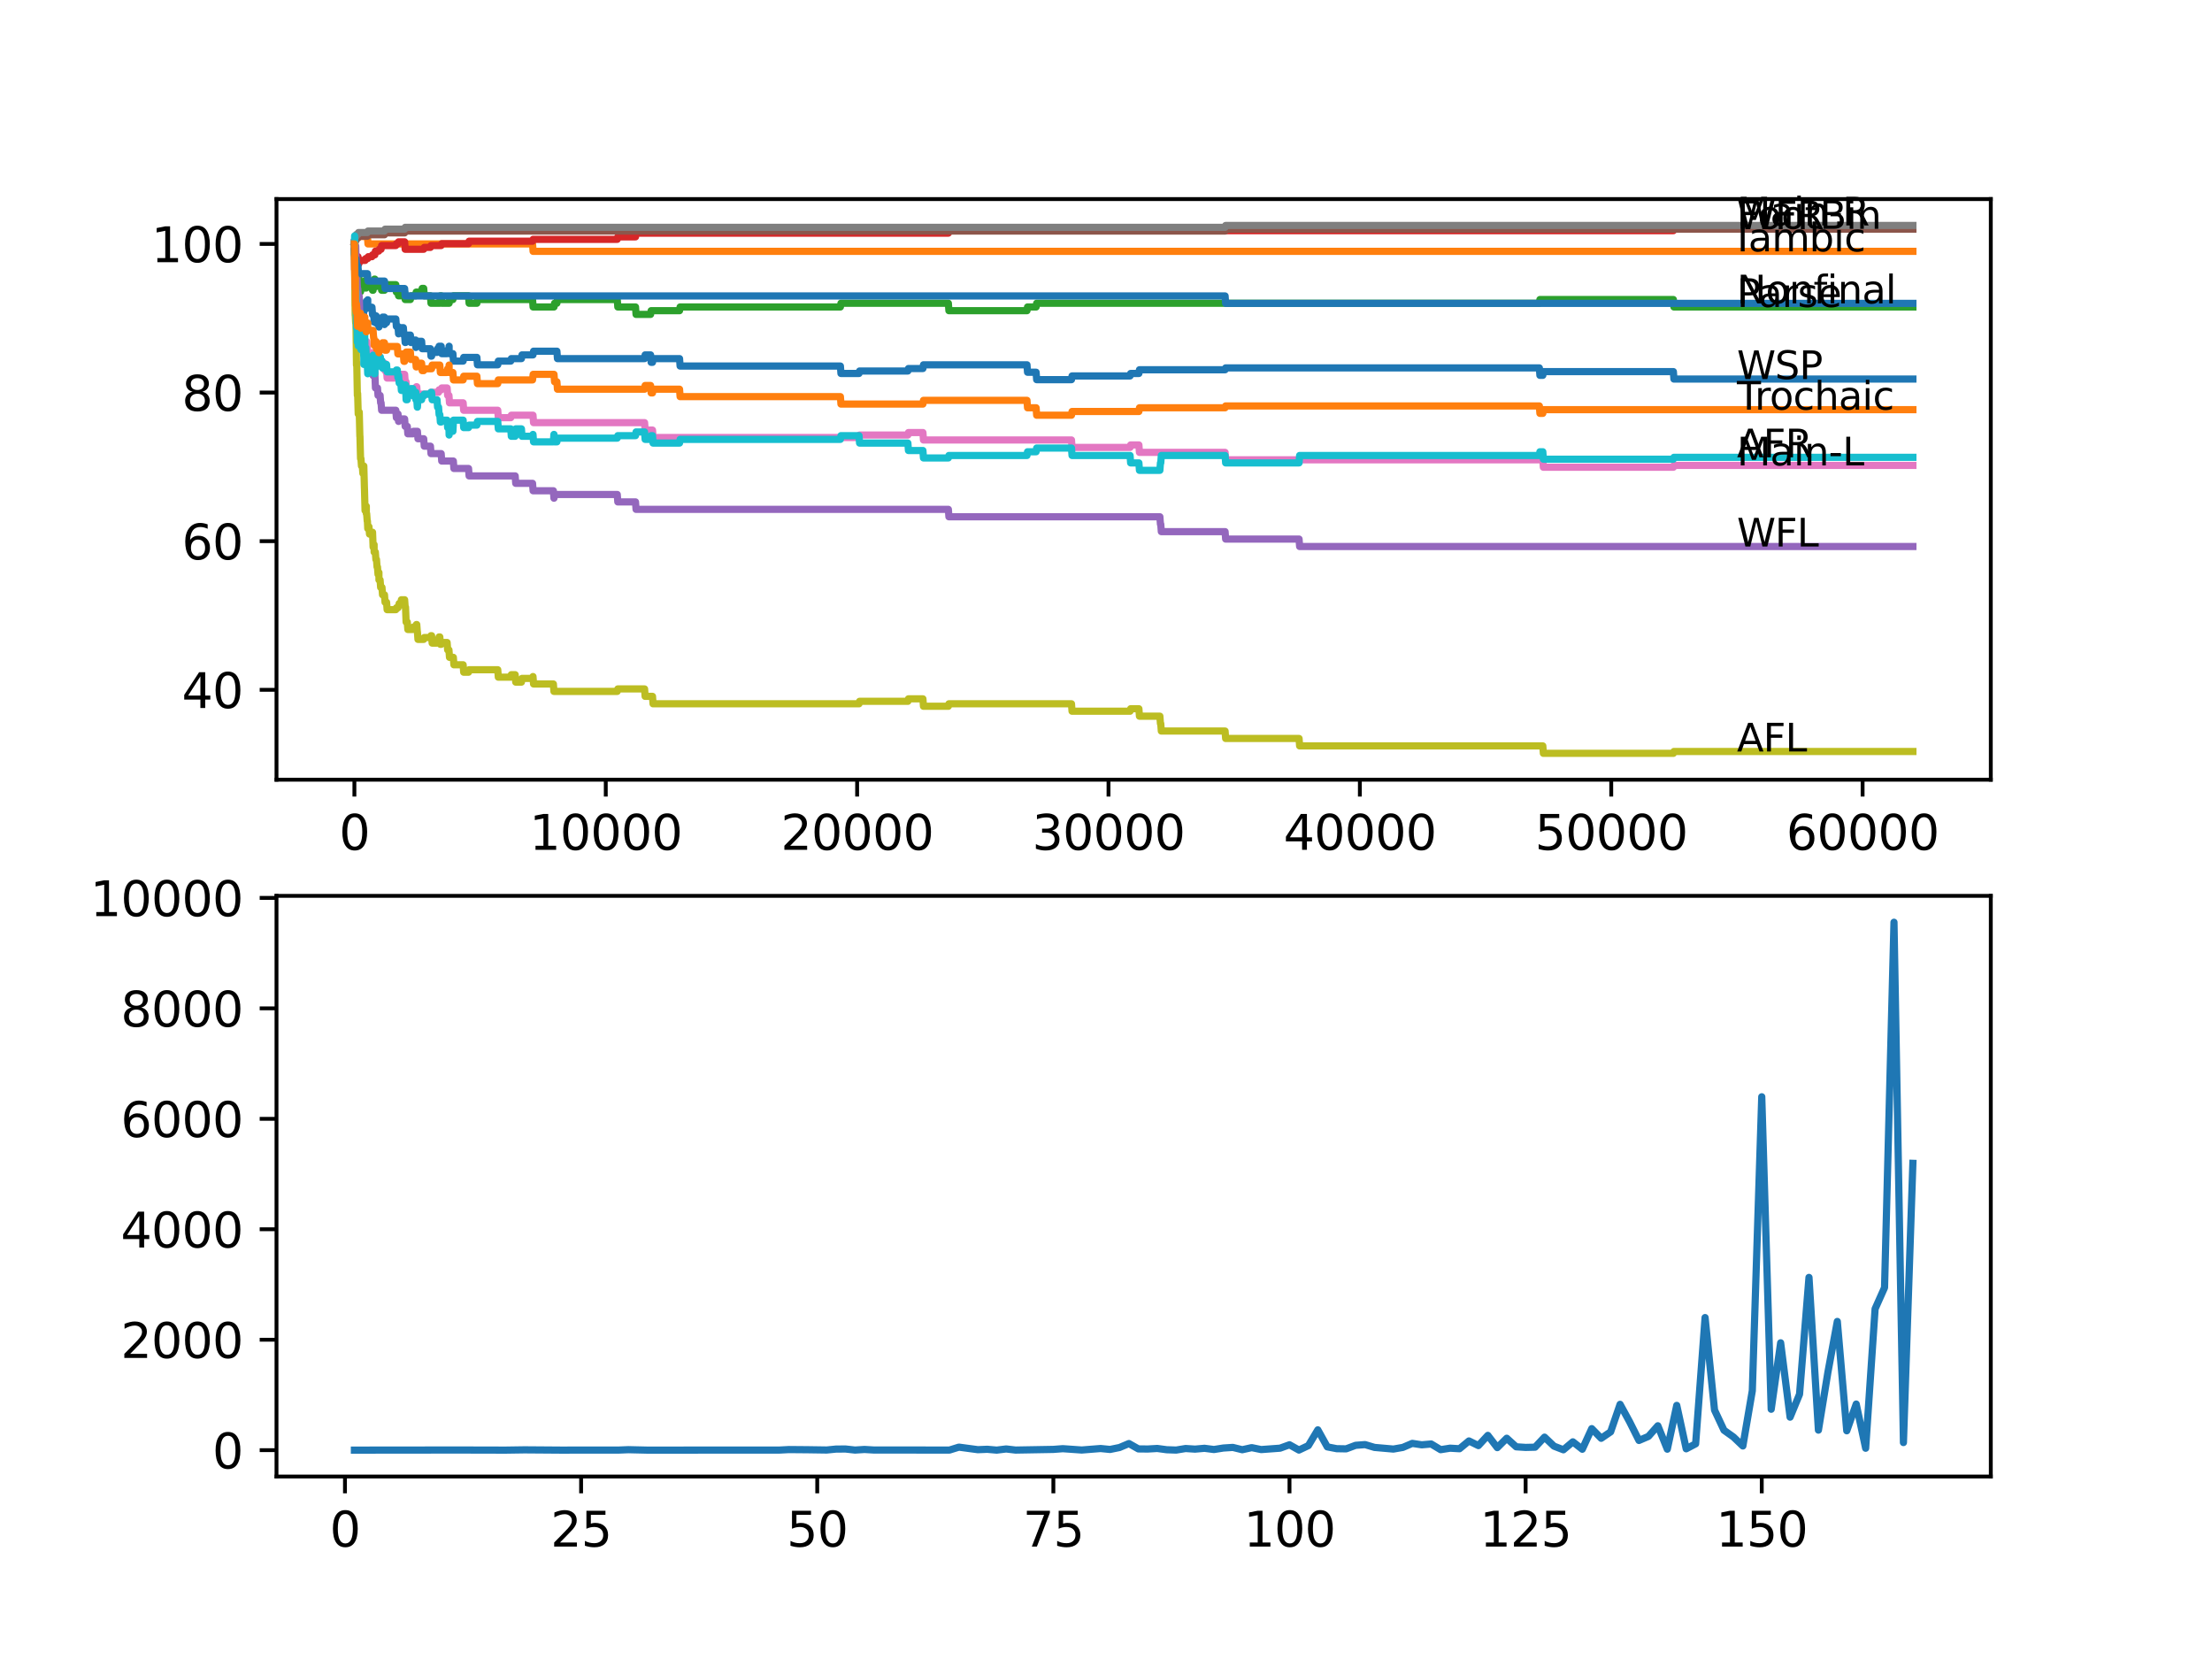 <?xml version="1.0" encoding="utf-8" standalone="no"?>
<!DOCTYPE svg PUBLIC "-//W3C//DTD SVG 1.1//EN"
  "http://www.w3.org/Graphics/SVG/1.1/DTD/svg11.dtd">
<svg xmlns:xlink="http://www.w3.org/1999/xlink" width="460.8pt" height="345.6pt" viewBox="0 0 460.8 345.6" xmlns="http://www.w3.org/2000/svg" version="1.1">
 <defs>
  <style type="text/css">*{stroke-linejoin: round; stroke-linecap: butt}</style>
 </defs>
 <g id="figure_1">
  <g id="patch_1">
   <path d="M 0 345.6 
L 460.8 345.6 
L 460.8 0 
L 0 0 
z
" style="fill: #ffffff"/>
  </g>
  <g id="axes_1">
   <g id="patch_2">
    <path d="M 57.6 162.432 
L 414.72 162.432 
L 414.72 41.472 
L 57.6 41.472 
z
" style="fill: #ffffff"/>
   </g>
   <g id="matplotlib.axis_1">
    <g id="xtick_1">
     <g id="line2d_1">
      <defs>
       <path id="md585577496" d="M 0 0 
L 0 3.5 
" style="stroke: #000000; stroke-width: 0.8"/>
      </defs>
      <g>
       <use xlink:href="#md585577496" x="73.827" y="162.432" style="stroke: #000000; stroke-width: 0.8"/>
      </g>
     </g>
     <g id="text_1">
      <!-- 0 -->
      <g transform="translate(70.646 177.03)scale(0.1 -0.1)">
       <defs>
        <path id="DejaVuSans-30" d="M 2034 4250 
Q 1547 4250 1301 3770 
Q 1056 3291 1056 2328 
Q 1056 1369 1301 889 
Q 1547 409 2034 409 
Q 2525 409 2770 889 
Q 3016 1369 3016 2328 
Q 3016 3291 2770 3770 
Q 2525 4250 2034 4250 
z
M 2034 4750 
Q 2819 4750 3233 4129 
Q 3647 3509 3647 2328 
Q 3647 1150 3233 529 
Q 2819 -91 2034 -91 
Q 1250 -91 836 529 
Q 422 1150 422 2328 
Q 422 3509 836 4129 
Q 1250 4750 2034 4750 
z
" transform="scale(0.016)"/>
       </defs>
       <use xlink:href="#DejaVuSans-30"/>
      </g>
     </g>
    </g>
    <g id="xtick_2">
     <g id="line2d_2">
      <g>
       <use xlink:href="#md585577496" x="126.192" y="162.432" style="stroke: #000000; stroke-width: 0.8"/>
      </g>
     </g>
     <g id="text_2">
      <!-- 10000 -->
      <g transform="translate(110.286 177.03)scale(0.1 -0.1)">
       <defs>
        <path id="DejaVuSans-31" d="M 794 531 
L 1825 531 
L 1825 4091 
L 703 3866 
L 703 4441 
L 1819 4666 
L 2450 4666 
L 2450 531 
L 3481 531 
L 3481 0 
L 794 0 
L 794 531 
z
" transform="scale(0.016)"/>
       </defs>
       <use xlink:href="#DejaVuSans-31"/>
       <use xlink:href="#DejaVuSans-30" x="63.623"/>
       <use xlink:href="#DejaVuSans-30" x="127.246"/>
       <use xlink:href="#DejaVuSans-30" x="190.869"/>
       <use xlink:href="#DejaVuSans-30" x="254.492"/>
      </g>
     </g>
    </g>
    <g id="xtick_3">
     <g id="line2d_3">
      <g>
       <use xlink:href="#md585577496" x="178.556" y="162.432" style="stroke: #000000; stroke-width: 0.8"/>
      </g>
     </g>
     <g id="text_3">
      <!-- 20000 -->
      <g transform="translate(162.65 177.03)scale(0.1 -0.1)">
       <defs>
        <path id="DejaVuSans-32" d="M 1228 531 
L 3431 531 
L 3431 0 
L 469 0 
L 469 531 
Q 828 903 1448 1529 
Q 2069 2156 2228 2338 
Q 2531 2678 2651 2914 
Q 2772 3150 2772 3378 
Q 2772 3750 2511 3984 
Q 2250 4219 1831 4219 
Q 1534 4219 1204 4116 
Q 875 4013 500 3803 
L 500 4441 
Q 881 4594 1212 4672 
Q 1544 4750 1819 4750 
Q 2544 4750 2975 4387 
Q 3406 4025 3406 3419 
Q 3406 3131 3298 2873 
Q 3191 2616 2906 2266 
Q 2828 2175 2409 1742 
Q 1991 1309 1228 531 
z
" transform="scale(0.016)"/>
       </defs>
       <use xlink:href="#DejaVuSans-32"/>
       <use xlink:href="#DejaVuSans-30" x="63.623"/>
       <use xlink:href="#DejaVuSans-30" x="127.246"/>
       <use xlink:href="#DejaVuSans-30" x="190.869"/>
       <use xlink:href="#DejaVuSans-30" x="254.492"/>
      </g>
     </g>
    </g>
    <g id="xtick_4">
     <g id="line2d_4">
      <g>
       <use xlink:href="#md585577496" x="230.921" y="162.432" style="stroke: #000000; stroke-width: 0.8"/>
      </g>
     </g>
     <g id="text_4">
      <!-- 30000 -->
      <g transform="translate(215.015 177.03)scale(0.1 -0.1)">
       <defs>
        <path id="DejaVuSans-33" d="M 2597 2516 
Q 3050 2419 3304 2112 
Q 3559 1806 3559 1356 
Q 3559 666 3084 287 
Q 2609 -91 1734 -91 
Q 1441 -91 1130 -33 
Q 819 25 488 141 
L 488 750 
Q 750 597 1062 519 
Q 1375 441 1716 441 
Q 2309 441 2620 675 
Q 2931 909 2931 1356 
Q 2931 1769 2642 2001 
Q 2353 2234 1838 2234 
L 1294 2234 
L 1294 2753 
L 1863 2753 
Q 2328 2753 2575 2939 
Q 2822 3125 2822 3475 
Q 2822 3834 2567 4026 
Q 2313 4219 1838 4219 
Q 1578 4219 1281 4162 
Q 984 4106 628 3988 
L 628 4550 
Q 988 4650 1302 4700 
Q 1616 4750 1894 4750 
Q 2613 4750 3031 4423 
Q 3450 4097 3450 3541 
Q 3450 3153 3228 2886 
Q 3006 2619 2597 2516 
z
" transform="scale(0.016)"/>
       </defs>
       <use xlink:href="#DejaVuSans-33"/>
       <use xlink:href="#DejaVuSans-30" x="63.623"/>
       <use xlink:href="#DejaVuSans-30" x="127.246"/>
       <use xlink:href="#DejaVuSans-30" x="190.869"/>
       <use xlink:href="#DejaVuSans-30" x="254.492"/>
      </g>
     </g>
    </g>
    <g id="xtick_5">
     <g id="line2d_5">
      <g>
       <use xlink:href="#md585577496" x="283.285" y="162.432" style="stroke: #000000; stroke-width: 0.8"/>
      </g>
     </g>
     <g id="text_5">
      <!-- 40000 -->
      <g transform="translate(267.379 177.03)scale(0.1 -0.1)">
       <defs>
        <path id="DejaVuSans-34" d="M 2419 4116 
L 825 1625 
L 2419 1625 
L 2419 4116 
z
M 2253 4666 
L 3047 4666 
L 3047 1625 
L 3713 1625 
L 3713 1100 
L 3047 1100 
L 3047 0 
L 2419 0 
L 2419 1100 
L 313 1100 
L 313 1709 
L 2253 4666 
z
" transform="scale(0.016)"/>
       </defs>
       <use xlink:href="#DejaVuSans-34"/>
       <use xlink:href="#DejaVuSans-30" x="63.623"/>
       <use xlink:href="#DejaVuSans-30" x="127.246"/>
       <use xlink:href="#DejaVuSans-30" x="190.869"/>
       <use xlink:href="#DejaVuSans-30" x="254.492"/>
      </g>
     </g>
    </g>
    <g id="xtick_6">
     <g id="line2d_6">
      <g>
       <use xlink:href="#md585577496" x="335.65" y="162.432" style="stroke: #000000; stroke-width: 0.8"/>
      </g>
     </g>
     <g id="text_6">
      <!-- 50000 -->
      <g transform="translate(319.744 177.03)scale(0.1 -0.1)">
       <defs>
        <path id="DejaVuSans-35" d="M 691 4666 
L 3169 4666 
L 3169 4134 
L 1269 4134 
L 1269 2991 
Q 1406 3038 1543 3061 
Q 1681 3084 1819 3084 
Q 2600 3084 3056 2656 
Q 3513 2228 3513 1497 
Q 3513 744 3044 326 
Q 2575 -91 1722 -91 
Q 1428 -91 1123 -41 
Q 819 9 494 109 
L 494 744 
Q 775 591 1075 516 
Q 1375 441 1709 441 
Q 2250 441 2565 725 
Q 2881 1009 2881 1497 
Q 2881 1984 2565 2268 
Q 2250 2553 1709 2553 
Q 1456 2553 1204 2497 
Q 953 2441 691 2322 
L 691 4666 
z
" transform="scale(0.016)"/>
       </defs>
       <use xlink:href="#DejaVuSans-35"/>
       <use xlink:href="#DejaVuSans-30" x="63.623"/>
       <use xlink:href="#DejaVuSans-30" x="127.246"/>
       <use xlink:href="#DejaVuSans-30" x="190.869"/>
       <use xlink:href="#DejaVuSans-30" x="254.492"/>
      </g>
     </g>
    </g>
    <g id="xtick_7">
     <g id="line2d_7">
      <g>
       <use xlink:href="#md585577496" x="388.014" y="162.432" style="stroke: #000000; stroke-width: 0.8"/>
      </g>
     </g>
     <g id="text_7">
      <!-- 60000 -->
      <g transform="translate(372.108 177.03)scale(0.1 -0.1)">
       <defs>
        <path id="DejaVuSans-36" d="M 2113 2584 
Q 1688 2584 1439 2293 
Q 1191 2003 1191 1497 
Q 1191 994 1439 701 
Q 1688 409 2113 409 
Q 2538 409 2786 701 
Q 3034 994 3034 1497 
Q 3034 2003 2786 2293 
Q 2538 2584 2113 2584 
z
M 3366 4563 
L 3366 3988 
Q 3128 4100 2886 4159 
Q 2644 4219 2406 4219 
Q 1781 4219 1451 3797 
Q 1122 3375 1075 2522 
Q 1259 2794 1537 2939 
Q 1816 3084 2150 3084 
Q 2853 3084 3261 2657 
Q 3669 2231 3669 1497 
Q 3669 778 3244 343 
Q 2819 -91 2113 -91 
Q 1303 -91 875 529 
Q 447 1150 447 2328 
Q 447 3434 972 4092 
Q 1497 4750 2381 4750 
Q 2619 4750 2861 4703 
Q 3103 4656 3366 4563 
z
" transform="scale(0.016)"/>
       </defs>
       <use xlink:href="#DejaVuSans-36"/>
       <use xlink:href="#DejaVuSans-30" x="63.623"/>
       <use xlink:href="#DejaVuSans-30" x="127.246"/>
       <use xlink:href="#DejaVuSans-30" x="190.869"/>
       <use xlink:href="#DejaVuSans-30" x="254.492"/>
      </g>
     </g>
    </g>
   </g>
   <g id="matplotlib.axis_2">
    <g id="ytick_1">
     <g id="line2d_8">
      <defs>
       <path id="mc3aa9f7a99" d="M 0 0 
L -3.5 0 
" style="stroke: #000000; stroke-width: 0.8"/>
      </defs>
      <g>
       <use xlink:href="#mc3aa9f7a99" x="57.6" y="143.698" style="stroke: #000000; stroke-width: 0.8"/>
      </g>
     </g>
     <g id="text_8">
      <!-- 40 -->
      <g transform="translate(37.875 147.497)scale(0.1 -0.1)">
       <use xlink:href="#DejaVuSans-34"/>
       <use xlink:href="#DejaVuSans-30" x="63.623"/>
      </g>
     </g>
    </g>
    <g id="ytick_2">
     <g id="line2d_9">
      <g>
       <use xlink:href="#mc3aa9f7a99" x="57.6" y="112.737" style="stroke: #000000; stroke-width: 0.8"/>
      </g>
     </g>
     <g id="text_9">
      <!-- 60 -->
      <g transform="translate(37.875 116.536)scale(0.1 -0.1)">
       <use xlink:href="#DejaVuSans-36"/>
       <use xlink:href="#DejaVuSans-30" x="63.623"/>
      </g>
     </g>
    </g>
    <g id="ytick_3">
     <g id="line2d_10">
      <g>
       <use xlink:href="#mc3aa9f7a99" x="57.6" y="81.776" style="stroke: #000000; stroke-width: 0.8"/>
      </g>
     </g>
     <g id="text_10">
      <!-- 80 -->
      <g transform="translate(37.875 85.575)scale(0.1 -0.1)">
       <defs>
        <path id="DejaVuSans-38" d="M 2034 2216 
Q 1584 2216 1326 1975 
Q 1069 1734 1069 1313 
Q 1069 891 1326 650 
Q 1584 409 2034 409 
Q 2484 409 2743 651 
Q 3003 894 3003 1313 
Q 3003 1734 2745 1975 
Q 2488 2216 2034 2216 
z
M 1403 2484 
Q 997 2584 770 2862 
Q 544 3141 544 3541 
Q 544 4100 942 4425 
Q 1341 4750 2034 4750 
Q 2731 4750 3128 4425 
Q 3525 4100 3525 3541 
Q 3525 3141 3298 2862 
Q 3072 2584 2669 2484 
Q 3125 2378 3379 2068 
Q 3634 1759 3634 1313 
Q 3634 634 3220 271 
Q 2806 -91 2034 -91 
Q 1263 -91 848 271 
Q 434 634 434 1313 
Q 434 1759 690 2068 
Q 947 2378 1403 2484 
z
M 1172 3481 
Q 1172 3119 1398 2916 
Q 1625 2713 2034 2713 
Q 2441 2713 2670 2916 
Q 2900 3119 2900 3481 
Q 2900 3844 2670 4047 
Q 2441 4250 2034 4250 
Q 1625 4250 1398 4047 
Q 1172 3844 1172 3481 
z
" transform="scale(0.016)"/>
       </defs>
       <use xlink:href="#DejaVuSans-38"/>
       <use xlink:href="#DejaVuSans-30" x="63.623"/>
      </g>
     </g>
    </g>
    <g id="ytick_4">
     <g id="line2d_11">
      <g>
       <use xlink:href="#mc3aa9f7a99" x="57.6" y="50.815" style="stroke: #000000; stroke-width: 0.8"/>
      </g>
     </g>
     <g id="text_11">
      <!-- 100 -->
      <g transform="translate(31.512 54.614)scale(0.1 -0.1)">
       <use xlink:href="#DejaVuSans-31"/>
       <use xlink:href="#DejaVuSans-30" x="63.623"/>
       <use xlink:href="#DejaVuSans-30" x="127.246"/>
      </g>
     </g>
    </g>
   </g>
   <g id="line2d_12">
    <path d="M 73.833 50.505 
L 73.859 50.118 
L 73.875 53.214 
L 73.937 50.892 
L 73.943 50.892 
L 74.068 57.858 
L 74.074 57.084 
L 74.095 57.084 
L 74.22 62.115 
L 74.231 62.115 
L 74.241 63.663 
L 74.262 61.857 
L 74.341 62.631 
L 74.346 62.631 
L 74.461 64.437 
L 74.503 64.437 
L 74.529 63.663 
L 74.534 65.211 
L 74.613 64.05 
L 74.623 64.05 
L 74.744 67.147 
L 74.917 67.147 
L 74.953 68.695 
L 74.99 66.372 
L 75.021 66.372 
L 75.048 66.372 
L 75.163 65.598 
L 75.178 65.598 
L 75.189 67.147 
L 75.288 66.372 
L 75.66 66.372 
L 75.781 64.824 
L 75.791 64.824 
L 75.906 64.05 
L 75.98 64.05 
L 76.095 63.276 
L 76.215 63.276 
L 76.294 62.76 
L 76.299 64.308 
L 76.32 63.534 
L 76.383 63.534 
L 76.498 62.76 
L 76.54 62.76 
L 76.608 62.451 
L 76.613 63.999 
L 76.629 63.999 
L 77.488 63.999 
L 77.603 65.547 
L 77.881 65.547 
L 77.922 67.095 
L 77.99 65.805 
L 78.367 65.805 
L 78.43 67.353 
L 78.477 66.579 
L 78.896 66.579 
L 78.938 68.127 
L 79.006 67.353 
L 79.237 67.353 
L 79.352 66.837 
L 79.572 66.837 
L 79.687 66.063 
L 80.085 66.063 
L 80.096 67.611 
L 80.195 67.224 
L 80.53 67.224 
L 80.645 66.45 
L 82.457 66.45 
L 82.572 67.998 
L 82.913 67.998 
L 83.028 69.546 
L 83.038 69.546 
L 83.154 69.03 
L 83.499 69.03 
L 83.614 68.256 
L 84.028 68.256 
L 84.143 69.804 
L 84.29 69.804 
L 84.405 71.352 
L 84.478 71.352 
L 84.599 69.804 
L 85.489 69.804 
L 85.604 71.352 
L 85.997 71.352 
L 86.112 70.836 
L 86.583 70.836 
L 86.631 72.384 
L 86.693 71.868 
L 86.819 71.868 
L 86.934 71.094 
L 87.83 71.094 
L 87.945 72.642 
L 89.668 72.642 
L 89.783 74.19 
L 89.909 74.19 
L 90.024 73.416 
L 91.04 73.416 
L 91.155 72.642 
L 91.359 72.642 
L 91.474 72.126 
L 91.904 72.126 
L 92.019 73.674 
L 93.14 73.674 
L 93.255 72.9 
L 93.522 72.9 
L 93.558 72.126 
L 93.564 73.674 
L 93.627 73.674 
L 94.349 73.674 
L 94.464 75.222 
L 96.48 75.222 
L 96.596 74.448 
L 99.345 74.448 
L 99.46 75.996 
L 103.691 75.996 
L 103.806 75.222 
L 106.398 75.222 
L 106.513 74.706 
L 108.624 74.706 
L 108.739 73.932 
L 111.032 73.932 
L 111.148 73.158 
L 116.012 73.158 
L 116.128 74.706 
L 134.277 74.706 
L 134.392 73.932 
L 135.529 73.932 
L 135.644 75.48 
L 135.927 75.48 
L 136.042 74.706 
L 141.561 74.706 
L 141.676 76.254 
L 175.069 76.254 
L 175.184 77.802 
L 178.949 77.802 
L 179.064 77.286 
L 189.129 77.286 
L 189.244 76.77 
L 192.26 76.77 
L 192.375 75.996 
L 213.939 75.996 
L 214.054 77.544 
L 215.84 77.544 
L 215.955 79.092 
L 223.208 79.092 
L 223.323 78.318 
L 235.414 78.318 
L 235.529 77.802 
L 237.252 77.802 
L 237.367 77.028 
L 255.208 77.028 
L 255.323 76.641 
L 320.674 76.641 
L 320.789 78.189 
L 321.396 78.189 
L 321.511 77.415 
L 348.594 77.415 
L 348.71 78.963 
L 398.487 78.963 
L 398.487 78.963 
" clip-path="url(#pe40ea7810f)" style="fill: none; stroke: #1f77b4; stroke-width: 1.5; stroke-linecap: square"/>
   </g>
   <g id="line2d_13">
    <path d="M 73.833 52.363 
L 73.843 52.363 
L 73.859 53.911 
L 73.89 50.815 
L 73.943 50.815 
L 74.058 49.266 
L 76.54 49.266 
L 76.655 50.815 
L 110.938 50.815 
L 111.053 52.363 
L 398.487 52.363 
L 398.487 52.363 
" clip-path="url(#pe40ea7810f)" style="fill: none; stroke: #ff7f0e; stroke-width: 1.5; stroke-linecap: square"/>
   </g>
   <g id="line2d_14">
    <path d="M 73.833 50.505 
L 73.859 50.118 
L 73.875 53.214 
L 73.911 52.44 
L 74.032 56.31 
L 74.058 56.31 
L 74.11 56.001 
L 74.115 57.549 
L 74.147 57.549 
L 74.157 57.549 
L 74.215 57.162 
L 74.225 60.258 
L 74.262 57.678 
L 74.283 59.226 
L 74.372 58.452 
L 74.398 58.452 
L 74.513 56.904 
L 74.529 56.904 
L 74.623 58.452 
L 74.639 57.678 
L 74.728 57.678 
L 74.843 59.226 
L 74.917 59.226 
L 75.032 60.774 
L 75.116 60.774 
L 75.236 59.226 
L 76.001 59.226 
L 76.074 58.452 
L 76.079 60 
L 76.105 60 
L 76.294 60 
L 76.409 59.226 
L 76.54 59.226 
L 76.655 58.916 
L 77.488 58.916 
L 77.603 60.464 
L 77.718 60.464 
L 77.833 58.916 
L 77.881 58.916 
L 77.996 58.142 
L 78.09 58.142 
L 78.205 59.69 
L 78.367 59.69 
L 78.483 58.916 
L 79.383 58.916 
L 79.499 60.464 
L 80.085 60.464 
L 80.2 59.303 
L 82.457 59.303 
L 82.572 60.851 
L 82.771 60.851 
L 82.887 60.077 
L 82.913 60.077 
L 83.028 61.625 
L 84.028 61.625 
L 84.143 60.851 
L 84.29 60.851 
L 84.405 62.399 
L 85.489 62.399 
L 85.604 61.625 
L 86.583 61.625 
L 86.699 60.851 
L 87.83 60.851 
L 87.945 60.077 
L 88.264 60.077 
L 88.38 61.625 
L 89.668 61.625 
L 89.783 63.173 
L 91.621 63.173 
L 91.736 61.625 
L 91.904 61.625 
L 92.019 63.173 
L 93.558 63.173 
L 93.674 62.399 
L 94.349 62.399 
L 94.464 61.625 
L 97.606 61.625 
L 97.721 63.173 
L 99.345 63.173 
L 99.46 62.399 
L 110.938 62.399 
L 111.053 63.947 
L 115.41 63.947 
L 115.525 63.173 
L 116.012 63.173 
L 116.128 62.399 
L 128.585 62.399 
L 128.7 63.947 
L 132.387 63.947 
L 132.502 65.495 
L 135.529 65.495 
L 135.644 64.721 
L 141.561 64.721 
L 141.676 63.947 
L 175.069 63.947 
L 175.184 63.173 
L 197.56 63.173 
L 197.675 64.721 
L 213.939 64.721 
L 214.054 63.947 
L 215.84 63.947 
L 215.955 63.173 
L 320.674 63.173 
L 320.789 62.399 
L 348.594 62.399 
L 348.71 63.947 
L 398.487 63.947 
L 398.487 63.947 
" clip-path="url(#pe40ea7810f)" style="fill: none; stroke: #2ca02c; stroke-width: 1.5; stroke-linecap: square"/>
   </g>
   <g id="line2d_15">
    <path d="M 73.833 52.363 
L 73.843 52.363 
L 73.859 51.46 
L 73.875 56.104 
L 73.911 56.104 
L 73.937 56.104 
L 74.006 54.814 
L 74.011 56.362 
L 74.047 55.975 
L 74.053 55.975 
L 74.147 53.601 
L 74.157 55.149 
L 74.215 56.697 
L 74.262 55.149 
L 74.377 54.246 
L 74.445 54.246 
L 74.566 53.472 
L 74.571 53.472 
L 74.686 55.02 
L 74.728 55.02 
L 74.843 54.633 
L 74.917 54.633 
L 75.032 54.246 
L 76.074 54.246 
L 76.189 53.859 
L 76.608 53.859 
L 76.723 53.472 
L 77.488 53.472 
L 77.603 53.085 
L 78.09 53.085 
L 78.205 52.311 
L 78.896 52.311 
L 79.012 51.924 
L 79.383 51.924 
L 79.499 51.15 
L 82.457 51.15 
L 82.572 50.763 
L 82.913 50.763 
L 83.028 50.376 
L 84.29 50.376 
L 84.405 51.924 
L 88.264 51.924 
L 88.38 51.537 
L 89.668 51.537 
L 89.783 51.15 
L 91.904 51.15 
L 92.019 50.763 
L 97.606 50.763 
L 97.721 50.247 
L 110.938 50.247 
L 111.053 49.86 
L 128.585 49.86 
L 128.7 49.344 
L 132.387 49.344 
L 132.502 48.57 
L 197.56 48.57 
L 197.675 48.054 
L 348.594 48.054 
L 348.71 47.667 
L 398.487 47.667 
L 398.487 47.667 
" clip-path="url(#pe40ea7810f)" style="fill: none; stroke: #d62728; stroke-width: 1.5; stroke-linecap: square"/>
   </g>
   <g id="line2d_16">
    <path d="M 73.833 50.505 
L 73.859 50.505 
L 73.875 52.053 
L 73.969 51.279 
L 74.11 51.279 
L 74.236 57.084 
L 74.335 57.084 
L 74.456 60.18 
L 74.529 60.18 
L 74.644 61.728 
L 74.838 61.728 
L 74.964 66.372 
L 75.058 66.372 
L 75.116 67.921 
L 75.168 67.147 
L 75.477 67.147 
L 75.592 68.695 
L 75.796 68.695 
L 75.917 71.791 
L 75.922 71.791 
L 76.001 74.887 
L 76.037 74.113 
L 76.074 74.113 
L 76.189 75.661 
L 76.215 75.661 
L 76.331 75.145 
L 76.859 75.145 
L 76.975 76.693 
L 77.608 76.693 
L 77.723 78.241 
L 77.922 78.241 
L 78.038 77.725 
L 78.09 77.725 
L 78.21 80.821 
L 78.635 80.821 
L 78.75 82.369 
L 79.179 82.369 
L 79.294 83.917 
L 79.383 83.917 
L 79.499 85.465 
L 82.457 85.465 
L 82.572 87.013 
L 82.771 87.013 
L 82.887 86.239 
L 82.913 86.239 
L 83.028 87.787 
L 83.038 87.787 
L 83.154 87.271 
L 84.29 87.271 
L 84.405 88.819 
L 84.845 88.819 
L 84.96 90.367 
L 85.997 90.367 
L 86.112 89.851 
L 86.955 89.851 
L 87.07 91.399 
L 88.264 91.399 
L 88.38 92.947 
L 89.668 92.947 
L 89.783 94.496 
L 91.904 94.496 
L 92.019 96.044 
L 94.438 96.044 
L 94.553 97.592 
L 97.606 97.592 
L 97.721 99.14 
L 107.32 99.14 
L 107.435 100.688 
L 110.938 100.688 
L 111.053 102.236 
L 115.279 102.236 
L 115.394 103.784 
L 115.41 103.784 
L 115.525 103.01 
L 128.585 103.01 
L 128.7 104.558 
L 132.387 104.558 
L 132.502 106.106 
L 197.56 106.106 
L 197.675 107.654 
L 241.624 107.654 
L 241.739 109.202 
L 241.808 109.202 
L 241.923 110.75 
L 255.208 110.75 
L 255.323 112.298 
L 270.618 112.298 
L 270.734 113.846 
L 398.487 113.846 
L 398.487 113.846 
" clip-path="url(#pe40ea7810f)" style="fill: none; stroke: #9467bd; stroke-width: 1.5; stroke-linecap: square"/>
   </g>
   <g id="line2d_17">
    <path d="M 73.833 50.505 
L 73.948 50.118 
L 74.147 50.118 
L 74.262 49.602 
L 74.571 49.602 
L 74.686 49.215 
L 76.54 49.215 
L 76.655 48.905 
L 80.096 48.905 
L 80.211 48.518 
L 84.29 48.518 
L 84.405 48.131 
L 255.208 48.131 
L 255.323 47.744 
L 398.487 47.744 
L 398.487 47.744 
" clip-path="url(#pe40ea7810f)" style="fill: none; stroke: #8c564b; stroke-width: 1.5; stroke-linecap: square"/>
   </g>
   <g id="line2d_18">
    <path d="M 73.833 52.363 
L 73.969 60.877 
L 73.974 60.877 
L 73.979 60.49 
L 74.011 63.586 
L 74.068 62.115 
L 74.095 62.115 
L 74.147 60.825 
L 74.163 63.921 
L 74.168 63.921 
L 74.288 67.792 
L 74.32 67.792 
L 74.346 69.34 
L 74.43 68.437 
L 74.445 68.437 
L 74.503 68.05 
L 74.508 69.598 
L 74.545 69.211 
L 74.571 69.211 
L 74.686 70.759 
L 74.728 70.759 
L 74.843 70.372 
L 74.917 70.372 
L 75.032 69.985 
L 75.791 69.985 
L 75.906 71.533 
L 76.074 71.533 
L 76.189 71.146 
L 76.383 71.146 
L 76.498 72.694 
L 76.54 72.694 
L 76.608 74.242 
L 76.65 73.855 
L 77.488 73.855 
L 77.603 73.468 
L 78.43 73.468 
L 78.546 75.016 
L 78.896 75.016 
L 78.938 74.629 
L 78.944 76.177 
L 78.991 76.177 
L 79.237 76.177 
L 79.352 75.661 
L 80.096 75.661 
L 80.211 77.209 
L 80.53 77.209 
L 80.645 78.757 
L 82.457 78.757 
L 82.572 78.37 
L 82.913 78.37 
L 83.028 77.983 
L 84.29 77.983 
L 84.405 79.531 
L 84.583 79.531 
L 84.698 81.079 
L 86.631 81.079 
L 86.746 80.563 
L 86.819 80.563 
L 86.934 82.111 
L 89.668 82.111 
L 89.783 81.724 
L 91.359 81.724 
L 91.474 81.208 
L 91.904 81.208 
L 92.019 80.821 
L 93.14 80.821 
L 93.255 82.369 
L 93.522 82.369 
L 93.637 83.917 
L 96.48 83.917 
L 96.596 85.465 
L 103.691 85.465 
L 103.806 87.013 
L 106.398 87.013 
L 106.513 86.497 
L 111.032 86.497 
L 111.148 88.045 
L 134.277 88.045 
L 134.392 89.593 
L 135.927 89.593 
L 136.042 91.141 
L 178.949 91.141 
L 179.064 90.625 
L 189.129 90.625 
L 189.244 90.109 
L 192.26 90.109 
L 192.375 91.657 
L 223.208 91.657 
L 223.323 93.205 
L 235.414 93.205 
L 235.529 92.689 
L 237.252 92.689 
L 237.367 94.238 
L 255.208 94.238 
L 255.323 95.786 
L 321.396 95.786 
L 321.511 97.334 
L 348.594 97.334 
L 348.71 96.947 
L 398.487 96.947 
L 398.487 96.947 
" clip-path="url(#pe40ea7810f)" style="fill: none; stroke: #e377c2; stroke-width: 1.5; stroke-linecap: square"/>
   </g>
   <g id="line2d_19">
    <path d="M 73.833 50.505 
L 73.958 49.344 
L 74.147 49.344 
L 74.262 48.828 
L 74.571 48.828 
L 74.686 48.441 
L 76.54 48.441 
L 76.655 48.131 
L 80.096 48.131 
L 80.211 47.744 
L 84.29 47.744 
L 84.405 47.357 
L 255.208 47.357 
L 255.323 46.97 
L 398.487 46.97 
L 398.487 46.97 
" clip-path="url(#pe40ea7810f)" style="fill: none; stroke: #7f7f7f; stroke-width: 1.5; stroke-linecap: square"/>
   </g>
   <g id="line2d_20">
    <path d="M 73.833 52.363 
L 73.985 65.65 
L 74.006 65.65 
L 74.095 67.276 
L 74.115 65.985 
L 74.147 65.985 
L 74.262 76.048 
L 74.288 75.532 
L 74.32 75.532 
L 74.445 82.369 
L 74.451 81.982 
L 74.503 81.982 
L 74.623 86.239 
L 74.728 86.239 
L 74.838 85.852 
L 74.964 90.883 
L 74.985 90.883 
L 75.11 95.528 
L 75.189 95.528 
L 75.304 97.076 
L 75.477 97.076 
L 75.592 98.624 
L 75.66 98.624 
L 75.781 97.076 
L 75.791 97.076 
L 75.917 101.72 
L 75.922 101.72 
L 76.048 106.364 
L 76.074 106.364 
L 76.189 105.977 
L 76.215 105.977 
L 76.31 105.461 
L 76.315 107.009 
L 76.383 107.009 
L 76.498 108.557 
L 76.54 108.557 
L 76.608 110.105 
L 76.65 109.718 
L 76.859 109.718 
L 76.975 111.266 
L 77.488 111.266 
L 77.603 110.879 
L 77.608 110.879 
L 77.729 113.975 
L 77.922 113.975 
L 77.933 113.459 
L 77.938 115.007 
L 78.022 115.007 
L 78.189 115.007 
L 78.305 116.555 
L 78.43 116.555 
L 78.546 118.103 
L 78.635 118.103 
L 78.75 119.651 
L 78.896 119.651 
L 78.938 119.264 
L 78.944 120.812 
L 78.991 120.812 
L 79.179 120.812 
L 79.294 122.361 
L 79.572 122.361 
L 79.687 123.909 
L 80.096 123.909 
L 80.211 125.457 
L 80.53 125.457 
L 80.645 127.005 
L 82.457 127.005 
L 82.572 126.618 
L 82.913 126.618 
L 83.028 126.231 
L 83.038 126.231 
L 83.154 125.715 
L 83.499 125.715 
L 83.614 124.941 
L 84.29 124.941 
L 84.405 126.489 
L 84.478 126.489 
L 84.599 129.585 
L 84.845 129.585 
L 84.96 131.133 
L 85.997 131.133 
L 86.112 130.617 
L 86.631 130.617 
L 86.746 130.101 
L 86.819 130.101 
L 86.934 131.649 
L 86.955 131.649 
L 87.07 133.197 
L 88.264 133.197 
L 88.38 132.81 
L 89.668 132.81 
L 89.783 132.423 
L 89.909 132.423 
L 90.024 133.971 
L 91.04 133.971 
L 91.155 133.197 
L 91.359 133.197 
L 91.474 132.681 
L 91.621 132.681 
L 91.736 134.229 
L 91.904 134.229 
L 92.019 133.842 
L 93.14 133.842 
L 93.255 135.39 
L 93.522 135.39 
L 93.637 136.938 
L 94.438 136.938 
L 94.553 138.486 
L 96.48 138.486 
L 96.596 140.034 
L 97.606 140.034 
L 97.721 139.518 
L 103.691 139.518 
L 103.806 141.066 
L 106.398 141.066 
L 106.513 140.55 
L 107.32 140.55 
L 107.435 142.098 
L 108.624 142.098 
L 108.739 141.324 
L 110.938 141.324 
L 111.032 140.937 
L 111.148 142.485 
L 115.279 142.485 
L 115.394 144.033 
L 128.585 144.033 
L 128.7 143.517 
L 134.277 143.517 
L 134.392 145.065 
L 135.927 145.065 
L 136.042 146.613 
L 178.949 146.613 
L 179.064 146.097 
L 189.129 146.097 
L 189.244 145.581 
L 192.26 145.581 
L 192.375 147.129 
L 197.56 147.129 
L 197.675 146.613 
L 223.208 146.613 
L 223.323 148.161 
L 235.414 148.161 
L 235.529 147.645 
L 237.252 147.645 
L 237.367 149.194 
L 241.624 149.194 
L 241.739 150.742 
L 241.808 150.742 
L 241.923 152.29 
L 255.208 152.29 
L 255.323 153.838 
L 270.618 153.838 
L 270.734 155.386 
L 321.396 155.386 
L 321.511 156.934 
L 348.594 156.934 
L 348.71 156.547 
L 398.487 156.547 
L 398.487 156.547 
" clip-path="url(#pe40ea7810f)" style="fill: none; stroke: #bcbd22; stroke-width: 1.5; stroke-linecap: square"/>
   </g>
   <g id="line2d_21">
    <path d="M 73.833 52.363 
L 73.843 52.363 
L 73.875 49.137 
L 73.917 55.33 
L 73.922 55.33 
L 74.037 60.232 
L 74.047 59.845 
L 74.053 59.845 
L 74.068 58.761 
L 74.11 61.47 
L 74.152 60.567 
L 74.157 60.567 
L 74.262 68.308 
L 74.288 67.018 
L 74.32 67.018 
L 74.351 66.631 
L 74.435 71.275 
L 74.503 69.34 
L 74.545 70.501 
L 74.608 70.501 
L 74.623 72.049 
L 74.718 71.275 
L 74.728 71.275 
L 74.885 67.792 
L 74.917 67.792 
L 74.953 65.856 
L 74.99 70.501 
L 75.048 70.501 
L 75.163 72.049 
L 75.178 72.049 
L 75.189 71.275 
L 75.194 72.823 
L 75.283 72.823 
L 75.477 72.823 
L 75.592 71.275 
L 75.66 71.275 
L 75.781 74.371 
L 75.791 74.371 
L 75.796 75.919 
L 75.901 74.371 
L 75.912 74.371 
L 75.98 69.727 
L 76.027 72.823 
L 76.074 72.823 
L 76.189 72.436 
L 76.215 72.436 
L 76.331 74.758 
L 76.383 74.758 
L 76.498 76.306 
L 76.54 76.306 
L 76.608 77.854 
L 76.65 77.467 
L 76.859 77.467 
L 76.975 75.919 
L 77.488 75.919 
L 77.603 75.532 
L 77.608 75.532 
L 77.718 73.984 
L 77.833 75.532 
L 77.881 75.532 
L 77.922 74.758 
L 77.938 77.854 
L 77.975 77.854 
L 78.09 77.854 
L 78.216 75.532 
L 78.367 75.532 
L 78.43 74.758 
L 78.436 76.306 
L 78.472 76.306 
L 78.635 76.306 
L 78.75 74.758 
L 78.896 74.758 
L 78.938 74.371 
L 78.944 75.919 
L 78.991 75.919 
L 79.179 75.919 
L 79.237 74.371 
L 79.289 75.919 
L 79.383 75.919 
L 79.499 75.145 
L 79.572 75.145 
L 79.687 76.693 
L 80.085 76.693 
L 80.2 75.919 
L 80.53 75.919 
L 80.645 77.467 
L 82.457 77.467 
L 82.572 77.08 
L 82.771 77.08 
L 82.887 78.628 
L 82.913 78.628 
L 83.028 78.241 
L 83.038 78.241 
L 83.154 79.789 
L 83.499 79.789 
L 83.614 81.337 
L 84.028 81.337 
L 84.143 80.563 
L 84.29 80.563 
L 84.405 80.176 
L 84.478 80.176 
L 84.599 83.272 
L 84.845 83.272 
L 84.96 81.724 
L 85.489 81.724 
L 85.604 80.95 
L 85.997 80.95 
L 86.112 82.498 
L 86.583 82.498 
L 86.631 81.724 
L 86.636 83.272 
L 86.688 83.272 
L 86.819 83.272 
L 86.934 84.82 
L 86.955 84.82 
L 87.07 83.272 
L 87.83 83.272 
L 87.945 82.498 
L 88.264 82.498 
L 88.38 82.111 
L 89.668 82.111 
L 89.783 81.724 
L 89.909 81.724 
L 90.024 83.272 
L 91.04 83.272 
L 91.155 84.82 
L 91.359 84.82 
L 91.474 86.368 
L 91.621 86.368 
L 91.736 87.916 
L 91.904 87.916 
L 92.019 87.529 
L 93.14 87.529 
L 93.255 89.077 
L 93.522 89.077 
L 93.558 90.625 
L 93.632 89.851 
L 94.349 89.851 
L 94.475 87.529 
L 96.48 87.529 
L 96.596 89.077 
L 97.606 89.077 
L 97.721 88.561 
L 99.345 88.561 
L 99.46 87.787 
L 103.691 87.787 
L 103.806 89.335 
L 106.398 89.335 
L 106.513 90.883 
L 107.32 90.883 
L 107.435 89.335 
L 108.624 89.335 
L 108.739 90.883 
L 110.938 90.883 
L 111.032 90.496 
L 111.148 92.044 
L 115.279 92.044 
L 115.394 90.496 
L 115.41 90.496 
L 115.525 92.044 
L 116.012 92.044 
L 116.128 91.27 
L 128.585 91.27 
L 128.7 90.754 
L 132.387 90.754 
L 132.502 89.98 
L 134.277 89.98 
L 134.392 91.528 
L 135.529 91.528 
L 135.644 90.754 
L 135.927 90.754 
L 136.042 92.302 
L 141.561 92.302 
L 141.676 91.528 
L 175.069 91.528 
L 175.184 90.754 
L 178.949 90.754 
L 179.064 92.302 
L 189.129 92.302 
L 189.244 93.851 
L 192.26 93.851 
L 192.375 95.399 
L 197.56 95.399 
L 197.675 94.883 
L 213.939 94.883 
L 214.054 94.109 
L 215.84 94.109 
L 215.955 93.334 
L 223.208 93.334 
L 223.323 94.883 
L 235.414 94.883 
L 235.529 96.431 
L 237.252 96.431 
L 237.367 97.979 
L 241.624 97.979 
L 241.739 96.431 
L 241.808 96.431 
L 241.923 94.883 
L 255.208 94.883 
L 255.323 96.431 
L 270.618 96.431 
L 270.734 94.883 
L 320.674 94.883 
L 320.789 94.109 
L 321.396 94.109 
L 321.511 95.657 
L 348.594 95.657 
L 348.71 95.27 
L 398.487 95.27 
L 398.487 95.27 
" clip-path="url(#pe40ea7810f)" style="fill: none; stroke: #17becf; stroke-width: 1.5; stroke-linecap: square"/>
   </g>
   <g id="line2d_22">
    <path d="M 73.833 52.363 
L 73.948 53.911 
L 74.147 53.911 
L 74.262 55.459 
L 74.571 55.459 
L 74.686 57.007 
L 76.54 57.007 
L 76.655 58.555 
L 80.096 58.555 
L 80.211 60.103 
L 84.29 60.103 
L 84.405 61.651 
L 255.208 61.651 
L 255.323 63.199 
L 398.487 63.199 
L 398.487 63.199 
" clip-path="url(#pe40ea7810f)" style="fill: none; stroke: #1f77b4; stroke-width: 1.5; stroke-linecap: square"/>
   </g>
   <g id="line2d_23">
    <path d="M 73.833 50.815 
L 73.843 50.815 
L 73.958 60.103 
L 73.979 59.329 
L 74.037 57.781 
L 74.063 62.425 
L 74.157 64.747 
L 74.173 63.586 
L 74.231 63.586 
L 74.241 65.134 
L 74.262 63.328 
L 74.341 64.102 
L 74.346 64.102 
L 74.466 67.972 
L 74.503 67.972 
L 74.623 66.037 
L 74.739 67.585 
L 74.959 67.585 
L 75.084 65.263 
L 75.116 65.263 
L 75.189 68.359 
L 75.231 67.585 
L 75.791 67.585 
L 75.906 66.811 
L 75.98 66.811 
L 76.001 66.037 
L 76.006 67.585 
L 76.084 67.585 
L 76.294 67.585 
L 76.31 69.133 
L 76.404 67.585 
L 76.54 67.585 
L 76.608 67.276 
L 76.613 68.824 
L 76.629 68.824 
L 77.718 68.824 
L 77.833 70.372 
L 77.881 70.372 
L 77.933 71.92 
L 77.99 71.146 
L 78.367 71.146 
L 78.43 72.694 
L 78.477 71.92 
L 78.896 71.92 
L 78.938 73.468 
L 79.006 72.694 
L 79.237 72.694 
L 79.352 72.178 
L 79.572 72.178 
L 79.687 71.404 
L 80.085 71.404 
L 80.2 72.952 
L 80.53 72.952 
L 80.645 72.178 
L 82.771 72.178 
L 82.887 73.726 
L 84.028 73.726 
L 84.143 75.274 
L 84.29 75.274 
L 84.405 74.887 
L 84.478 74.887 
L 84.599 73.339 
L 85.489 73.339 
L 85.604 74.887 
L 86.583 74.887 
L 86.699 76.435 
L 86.819 76.435 
L 86.934 75.661 
L 87.83 75.661 
L 87.945 77.209 
L 88.264 77.209 
L 88.38 76.822 
L 89.909 76.822 
L 90.024 76.048 
L 91.621 76.048 
L 91.736 77.596 
L 93.14 77.596 
L 93.255 76.822 
L 93.522 76.822 
L 93.558 76.048 
L 93.564 77.596 
L 93.627 77.596 
L 94.349 77.596 
L 94.464 79.144 
L 96.48 79.144 
L 96.596 78.37 
L 99.345 78.37 
L 99.46 79.918 
L 103.691 79.918 
L 103.806 79.144 
L 110.938 79.144 
L 111.064 77.983 
L 115.41 77.983 
L 115.525 79.531 
L 116.012 79.531 
L 116.128 81.079 
L 134.277 81.079 
L 134.392 80.305 
L 135.529 80.305 
L 135.644 81.853 
L 135.927 81.853 
L 136.042 81.079 
L 141.561 81.079 
L 141.676 82.627 
L 175.069 82.627 
L 175.184 84.175 
L 192.26 84.175 
L 192.375 83.401 
L 213.939 83.401 
L 214.054 84.949 
L 215.84 84.949 
L 215.955 86.497 
L 223.208 86.497 
L 223.323 85.723 
L 237.252 85.723 
L 237.367 84.949 
L 255.208 84.949 
L 255.323 84.562 
L 320.674 84.562 
L 320.789 86.11 
L 321.396 86.11 
L 321.511 85.336 
L 398.487 85.336 
L 398.487 85.336 
" clip-path="url(#pe40ea7810f)" style="fill: none; stroke: #ff7f0e; stroke-width: 1.5; stroke-linecap: square"/>
   </g>
   <g id="patch_3">
    <path d="M 57.6 162.432 
L 57.6 41.472 
" style="fill: none; stroke: #000000; stroke-width: 0.8; stroke-linejoin: miter; stroke-linecap: square"/>
   </g>
   <g id="patch_4">
    <path d="M 414.72 162.432 
L 414.72 41.472 
" style="fill: none; stroke: #000000; stroke-width: 0.8; stroke-linejoin: miter; stroke-linecap: square"/>
   </g>
   <g id="patch_5">
    <path d="M 57.6 162.432 
L 414.72 162.432 
" style="fill: none; stroke: #000000; stroke-width: 0.8; stroke-linejoin: miter; stroke-linecap: square"/>
   </g>
   <g id="patch_6">
    <path d="M 57.6 41.472 
L 414.72 41.472 
" style="fill: none; stroke: #000000; stroke-width: 0.8; stroke-linejoin: miter; stroke-linecap: square"/>
   </g>
   <g id="text_12">
    <!-- WSP -->
    <g transform="translate(361.832 78.963)scale(0.08 -0.08)">
     <defs>
      <path id="DejaVuSans-57" d="M 213 4666 
L 850 4666 
L 1831 722 
L 2809 4666 
L 3519 4666 
L 4500 722 
L 5478 4666 
L 6119 4666 
L 4947 0 
L 4153 0 
L 3169 4050 
L 2175 0 
L 1381 0 
L 213 4666 
z
" transform="scale(0.016)"/>
      <path id="DejaVuSans-53" d="M 3425 4513 
L 3425 3897 
Q 3066 4069 2747 4153 
Q 2428 4238 2131 4238 
Q 1616 4238 1336 4038 
Q 1056 3838 1056 3469 
Q 1056 3159 1242 3001 
Q 1428 2844 1947 2747 
L 2328 2669 
Q 3034 2534 3370 2195 
Q 3706 1856 3706 1288 
Q 3706 609 3251 259 
Q 2797 -91 1919 -91 
Q 1588 -91 1214 -16 
Q 841 59 441 206 
L 441 856 
Q 825 641 1194 531 
Q 1563 422 1919 422 
Q 2459 422 2753 634 
Q 3047 847 3047 1241 
Q 3047 1584 2836 1778 
Q 2625 1972 2144 2069 
L 1759 2144 
Q 1053 2284 737 2584 
Q 422 2884 422 3419 
Q 422 4038 858 4394 
Q 1294 4750 2059 4750 
Q 2388 4750 2728 4690 
Q 3069 4631 3425 4513 
z
" transform="scale(0.016)"/>
      <path id="DejaVuSans-50" d="M 1259 4147 
L 1259 2394 
L 2053 2394 
Q 2494 2394 2734 2622 
Q 2975 2850 2975 3272 
Q 2975 3691 2734 3919 
Q 2494 4147 2053 4147 
L 1259 4147 
z
M 628 4666 
L 2053 4666 
Q 2838 4666 3239 4311 
Q 3641 3956 3641 3272 
Q 3641 2581 3239 2228 
Q 2838 1875 2053 1875 
L 1259 1875 
L 1259 0 
L 628 0 
L 628 4666 
z
" transform="scale(0.016)"/>
     </defs>
     <use xlink:href="#DejaVuSans-57"/>
     <use xlink:href="#DejaVuSans-53" x="98.877"/>
     <use xlink:href="#DejaVuSans-50" x="162.354"/>
    </g>
   </g>
   <g id="text_13">
    <!-- Iambic -->
    <g transform="translate(361.832 52.363)scale(0.08 -0.08)">
     <defs>
      <path id="DejaVuSans-49" d="M 628 4666 
L 1259 4666 
L 1259 0 
L 628 0 
L 628 4666 
z
" transform="scale(0.016)"/>
      <path id="DejaVuSans-61" d="M 2194 1759 
Q 1497 1759 1228 1600 
Q 959 1441 959 1056 
Q 959 750 1161 570 
Q 1363 391 1709 391 
Q 2188 391 2477 730 
Q 2766 1069 2766 1631 
L 2766 1759 
L 2194 1759 
z
M 3341 1997 
L 3341 0 
L 2766 0 
L 2766 531 
Q 2569 213 2275 61 
Q 1981 -91 1556 -91 
Q 1019 -91 701 211 
Q 384 513 384 1019 
Q 384 1609 779 1909 
Q 1175 2209 1959 2209 
L 2766 2209 
L 2766 2266 
Q 2766 2663 2505 2880 
Q 2244 3097 1772 3097 
Q 1472 3097 1187 3025 
Q 903 2953 641 2809 
L 641 3341 
Q 956 3463 1253 3523 
Q 1550 3584 1831 3584 
Q 2591 3584 2966 3190 
Q 3341 2797 3341 1997 
z
" transform="scale(0.016)"/>
      <path id="DejaVuSans-6d" d="M 3328 2828 
Q 3544 3216 3844 3400 
Q 4144 3584 4550 3584 
Q 5097 3584 5394 3201 
Q 5691 2819 5691 2113 
L 5691 0 
L 5113 0 
L 5113 2094 
Q 5113 2597 4934 2840 
Q 4756 3084 4391 3084 
Q 3944 3084 3684 2787 
Q 3425 2491 3425 1978 
L 3425 0 
L 2847 0 
L 2847 2094 
Q 2847 2600 2669 2842 
Q 2491 3084 2119 3084 
Q 1678 3084 1418 2786 
Q 1159 2488 1159 1978 
L 1159 0 
L 581 0 
L 581 3500 
L 1159 3500 
L 1159 2956 
Q 1356 3278 1631 3431 
Q 1906 3584 2284 3584 
Q 2666 3584 2933 3390 
Q 3200 3197 3328 2828 
z
" transform="scale(0.016)"/>
      <path id="DejaVuSans-62" d="M 3116 1747 
Q 3116 2381 2855 2742 
Q 2594 3103 2138 3103 
Q 1681 3103 1420 2742 
Q 1159 2381 1159 1747 
Q 1159 1113 1420 752 
Q 1681 391 2138 391 
Q 2594 391 2855 752 
Q 3116 1113 3116 1747 
z
M 1159 2969 
Q 1341 3281 1617 3432 
Q 1894 3584 2278 3584 
Q 2916 3584 3314 3078 
Q 3713 2572 3713 1747 
Q 3713 922 3314 415 
Q 2916 -91 2278 -91 
Q 1894 -91 1617 61 
Q 1341 213 1159 525 
L 1159 0 
L 581 0 
L 581 4863 
L 1159 4863 
L 1159 2969 
z
" transform="scale(0.016)"/>
      <path id="DejaVuSans-69" d="M 603 3500 
L 1178 3500 
L 1178 0 
L 603 0 
L 603 3500 
z
M 603 4863 
L 1178 4863 
L 1178 4134 
L 603 4134 
L 603 4863 
z
" transform="scale(0.016)"/>
      <path id="DejaVuSans-63" d="M 3122 3366 
L 3122 2828 
Q 2878 2963 2633 3030 
Q 2388 3097 2138 3097 
Q 1578 3097 1268 2742 
Q 959 2388 959 1747 
Q 959 1106 1268 751 
Q 1578 397 2138 397 
Q 2388 397 2633 464 
Q 2878 531 3122 666 
L 3122 134 
Q 2881 22 2623 -34 
Q 2366 -91 2075 -91 
Q 1284 -91 818 406 
Q 353 903 353 1747 
Q 353 2603 823 3093 
Q 1294 3584 2113 3584 
Q 2378 3584 2631 3529 
Q 2884 3475 3122 3366 
z
" transform="scale(0.016)"/>
     </defs>
     <use xlink:href="#DejaVuSans-49"/>
     <use xlink:href="#DejaVuSans-61" x="29.492"/>
     <use xlink:href="#DejaVuSans-6d" x="90.771"/>
     <use xlink:href="#DejaVuSans-62" x="188.184"/>
     <use xlink:href="#DejaVuSans-69" x="251.66"/>
     <use xlink:href="#DejaVuSans-63" x="279.443"/>
    </g>
   </g>
   <g id="text_14">
    <!-- Parse -->
    <g transform="translate(361.832 63.947)scale(0.08 -0.08)">
     <defs>
      <path id="DejaVuSans-72" d="M 2631 2963 
Q 2534 3019 2420 3045 
Q 2306 3072 2169 3072 
Q 1681 3072 1420 2755 
Q 1159 2438 1159 1844 
L 1159 0 
L 581 0 
L 581 3500 
L 1159 3500 
L 1159 2956 
Q 1341 3275 1631 3429 
Q 1922 3584 2338 3584 
Q 2397 3584 2469 3576 
Q 2541 3569 2628 3553 
L 2631 2963 
z
" transform="scale(0.016)"/>
      <path id="DejaVuSans-73" d="M 2834 3397 
L 2834 2853 
Q 2591 2978 2328 3040 
Q 2066 3103 1784 3103 
Q 1356 3103 1142 2972 
Q 928 2841 928 2578 
Q 928 2378 1081 2264 
Q 1234 2150 1697 2047 
L 1894 2003 
Q 2506 1872 2764 1633 
Q 3022 1394 3022 966 
Q 3022 478 2636 193 
Q 2250 -91 1575 -91 
Q 1294 -91 989 -36 
Q 684 19 347 128 
L 347 722 
Q 666 556 975 473 
Q 1284 391 1588 391 
Q 1994 391 2212 530 
Q 2431 669 2431 922 
Q 2431 1156 2273 1281 
Q 2116 1406 1581 1522 
L 1381 1569 
Q 847 1681 609 1914 
Q 372 2147 372 2553 
Q 372 3047 722 3315 
Q 1072 3584 1716 3584 
Q 2034 3584 2315 3537 
Q 2597 3491 2834 3397 
z
" transform="scale(0.016)"/>
      <path id="DejaVuSans-65" d="M 3597 1894 
L 3597 1613 
L 953 1613 
Q 991 1019 1311 708 
Q 1631 397 2203 397 
Q 2534 397 2845 478 
Q 3156 559 3463 722 
L 3463 178 
Q 3153 47 2828 -22 
Q 2503 -91 2169 -91 
Q 1331 -91 842 396 
Q 353 884 353 1716 
Q 353 2575 817 3079 
Q 1281 3584 2069 3584 
Q 2775 3584 3186 3129 
Q 3597 2675 3597 1894 
z
M 3022 2063 
Q 3016 2534 2758 2815 
Q 2500 3097 2075 3097 
Q 1594 3097 1305 2825 
Q 1016 2553 972 2059 
L 3022 2063 
z
" transform="scale(0.016)"/>
     </defs>
     <use xlink:href="#DejaVuSans-50"/>
     <use xlink:href="#DejaVuSans-61" x="55.803"/>
     <use xlink:href="#DejaVuSans-72" x="117.082"/>
     <use xlink:href="#DejaVuSans-73" x="158.195"/>
     <use xlink:href="#DejaVuSans-65" x="210.295"/>
    </g>
   </g>
   <g id="text_15">
    <!-- FootBin -->
    <g transform="translate(361.832 47.667)scale(0.08 -0.08)">
     <defs>
      <path id="DejaVuSans-46" d="M 628 4666 
L 3309 4666 
L 3309 4134 
L 1259 4134 
L 1259 2759 
L 3109 2759 
L 3109 2228 
L 1259 2228 
L 1259 0 
L 628 0 
L 628 4666 
z
" transform="scale(0.016)"/>
      <path id="DejaVuSans-6f" d="M 1959 3097 
Q 1497 3097 1228 2736 
Q 959 2375 959 1747 
Q 959 1119 1226 758 
Q 1494 397 1959 397 
Q 2419 397 2687 759 
Q 2956 1122 2956 1747 
Q 2956 2369 2687 2733 
Q 2419 3097 1959 3097 
z
M 1959 3584 
Q 2709 3584 3137 3096 
Q 3566 2609 3566 1747 
Q 3566 888 3137 398 
Q 2709 -91 1959 -91 
Q 1206 -91 779 398 
Q 353 888 353 1747 
Q 353 2609 779 3096 
Q 1206 3584 1959 3584 
z
" transform="scale(0.016)"/>
      <path id="DejaVuSans-74" d="M 1172 4494 
L 1172 3500 
L 2356 3500 
L 2356 3053 
L 1172 3053 
L 1172 1153 
Q 1172 725 1289 603 
Q 1406 481 1766 481 
L 2356 481 
L 2356 0 
L 1766 0 
Q 1100 0 847 248 
Q 594 497 594 1153 
L 594 3053 
L 172 3053 
L 172 3500 
L 594 3500 
L 594 4494 
L 1172 4494 
z
" transform="scale(0.016)"/>
      <path id="DejaVuSans-42" d="M 1259 2228 
L 1259 519 
L 2272 519 
Q 2781 519 3026 730 
Q 3272 941 3272 1375 
Q 3272 1813 3026 2020 
Q 2781 2228 2272 2228 
L 1259 2228 
z
M 1259 4147 
L 1259 2741 
L 2194 2741 
Q 2656 2741 2882 2914 
Q 3109 3088 3109 3444 
Q 3109 3797 2882 3972 
Q 2656 4147 2194 4147 
L 1259 4147 
z
M 628 4666 
L 2241 4666 
Q 2963 4666 3353 4366 
Q 3744 4066 3744 3513 
Q 3744 3084 3544 2831 
Q 3344 2578 2956 2516 
Q 3422 2416 3680 2098 
Q 3938 1781 3938 1306 
Q 3938 681 3513 340 
Q 3088 0 2303 0 
L 628 0 
L 628 4666 
z
" transform="scale(0.016)"/>
      <path id="DejaVuSans-6e" d="M 3513 2113 
L 3513 0 
L 2938 0 
L 2938 2094 
Q 2938 2591 2744 2837 
Q 2550 3084 2163 3084 
Q 1697 3084 1428 2787 
Q 1159 2491 1159 1978 
L 1159 0 
L 581 0 
L 581 3500 
L 1159 3500 
L 1159 2956 
Q 1366 3272 1645 3428 
Q 1925 3584 2291 3584 
Q 2894 3584 3203 3211 
Q 3513 2838 3513 2113 
z
" transform="scale(0.016)"/>
     </defs>
     <use xlink:href="#DejaVuSans-46"/>
     <use xlink:href="#DejaVuSans-6f" x="53.895"/>
     <use xlink:href="#DejaVuSans-6f" x="115.076"/>
     <use xlink:href="#DejaVuSans-74" x="176.258"/>
     <use xlink:href="#DejaVuSans-42" x="215.467"/>
     <use xlink:href="#DejaVuSans-69" x="284.07"/>
     <use xlink:href="#DejaVuSans-6e" x="311.854"/>
    </g>
   </g>
   <g id="text_16">
    <!-- WFL -->
    <g transform="translate(361.832 113.846)scale(0.08 -0.08)">
     <defs>
      <path id="DejaVuSans-4c" d="M 628 4666 
L 1259 4666 
L 1259 531 
L 3531 531 
L 3531 0 
L 628 0 
L 628 4666 
z
" transform="scale(0.016)"/>
     </defs>
     <use xlink:href="#DejaVuSans-57"/>
     <use xlink:href="#DejaVuSans-46" x="98.877"/>
     <use xlink:href="#DejaVuSans-4c" x="156.396"/>
    </g>
   </g>
   <g id="text_17">
    <!-- WFR -->
    <g transform="translate(361.832 47.744)scale(0.08 -0.08)">
     <defs>
      <path id="DejaVuSans-52" d="M 2841 2188 
Q 3044 2119 3236 1894 
Q 3428 1669 3622 1275 
L 4263 0 
L 3584 0 
L 2988 1197 
Q 2756 1666 2539 1819 
Q 2322 1972 1947 1972 
L 1259 1972 
L 1259 0 
L 628 0 
L 628 4666 
L 2053 4666 
Q 2853 4666 3247 4331 
Q 3641 3997 3641 3322 
Q 3641 2881 3436 2590 
Q 3231 2300 2841 2188 
z
M 1259 4147 
L 1259 2491 
L 2053 2491 
Q 2509 2491 2742 2702 
Q 2975 2913 2975 3322 
Q 2975 3731 2742 3939 
Q 2509 4147 2053 4147 
L 1259 4147 
z
" transform="scale(0.016)"/>
     </defs>
     <use xlink:href="#DejaVuSans-57"/>
     <use xlink:href="#DejaVuSans-46" x="98.877"/>
     <use xlink:href="#DejaVuSans-52" x="156.396"/>
    </g>
   </g>
   <g id="text_18">
    <!-- Main-L -->
    <g transform="translate(361.832 96.947)scale(0.08 -0.08)">
     <defs>
      <path id="DejaVuSans-4d" d="M 628 4666 
L 1569 4666 
L 2759 1491 
L 3956 4666 
L 4897 4666 
L 4897 0 
L 4281 0 
L 4281 4097 
L 3078 897 
L 2444 897 
L 1241 4097 
L 1241 0 
L 628 0 
L 628 4666 
z
" transform="scale(0.016)"/>
      <path id="DejaVuSans-2d" d="M 313 2009 
L 1997 2009 
L 1997 1497 
L 313 1497 
L 313 2009 
z
" transform="scale(0.016)"/>
     </defs>
     <use xlink:href="#DejaVuSans-4d"/>
     <use xlink:href="#DejaVuSans-61" x="86.279"/>
     <use xlink:href="#DejaVuSans-69" x="147.559"/>
     <use xlink:href="#DejaVuSans-6e" x="175.342"/>
     <use xlink:href="#DejaVuSans-2d" x="238.721"/>
     <use xlink:href="#DejaVuSans-4c" x="274.805"/>
    </g>
   </g>
   <g id="text_19">
    <!-- Main-R -->
    <g transform="translate(361.832 46.97)scale(0.08 -0.08)">
     <use xlink:href="#DejaVuSans-4d"/>
     <use xlink:href="#DejaVuSans-61" x="86.279"/>
     <use xlink:href="#DejaVuSans-69" x="147.559"/>
     <use xlink:href="#DejaVuSans-6e" x="175.342"/>
     <use xlink:href="#DejaVuSans-2d" x="238.721"/>
     <use xlink:href="#DejaVuSans-52" x="274.805"/>
    </g>
   </g>
   <g id="text_20">
    <!-- AFL -->
    <g transform="translate(361.832 156.547)scale(0.08 -0.08)">
     <defs>
      <path id="DejaVuSans-41" d="M 2188 4044 
L 1331 1722 
L 3047 1722 
L 2188 4044 
z
M 1831 4666 
L 2547 4666 
L 4325 0 
L 3669 0 
L 3244 1197 
L 1141 1197 
L 716 0 
L 50 0 
L 1831 4666 
z
" transform="scale(0.016)"/>
     </defs>
     <use xlink:href="#DejaVuSans-41"/>
     <use xlink:href="#DejaVuSans-46" x="68.408"/>
     <use xlink:href="#DejaVuSans-4c" x="125.928"/>
    </g>
   </g>
   <g id="text_21">
    <!-- AFR -->
    <g transform="translate(361.832 95.27)scale(0.08 -0.08)">
     <use xlink:href="#DejaVuSans-41"/>
     <use xlink:href="#DejaVuSans-46" x="68.408"/>
     <use xlink:href="#DejaVuSans-52" x="125.928"/>
    </g>
   </g>
   <g id="text_22">
    <!-- Nonfinal -->
    <g transform="translate(361.832 63.199)scale(0.08 -0.08)">
     <defs>
      <path id="DejaVuSans-4e" d="M 628 4666 
L 1478 4666 
L 3547 763 
L 3547 4666 
L 4159 4666 
L 4159 0 
L 3309 0 
L 1241 3903 
L 1241 0 
L 628 0 
L 628 4666 
z
" transform="scale(0.016)"/>
      <path id="DejaVuSans-66" d="M 2375 4863 
L 2375 4384 
L 1825 4384 
Q 1516 4384 1395 4259 
Q 1275 4134 1275 3809 
L 1275 3500 
L 2222 3500 
L 2222 3053 
L 1275 3053 
L 1275 0 
L 697 0 
L 697 3053 
L 147 3053 
L 147 3500 
L 697 3500 
L 697 3744 
Q 697 4328 969 4595 
Q 1241 4863 1831 4863 
L 2375 4863 
z
" transform="scale(0.016)"/>
      <path id="DejaVuSans-6c" d="M 603 4863 
L 1178 4863 
L 1178 0 
L 603 0 
L 603 4863 
z
" transform="scale(0.016)"/>
     </defs>
     <use xlink:href="#DejaVuSans-4e"/>
     <use xlink:href="#DejaVuSans-6f" x="74.805"/>
     <use xlink:href="#DejaVuSans-6e" x="135.986"/>
     <use xlink:href="#DejaVuSans-66" x="199.365"/>
     <use xlink:href="#DejaVuSans-69" x="234.57"/>
     <use xlink:href="#DejaVuSans-6e" x="262.354"/>
     <use xlink:href="#DejaVuSans-61" x="325.732"/>
     <use xlink:href="#DejaVuSans-6c" x="387.012"/>
    </g>
   </g>
   <g id="text_23">
    <!-- Trochaic -->
    <g transform="translate(361.832 85.336)scale(0.08 -0.08)">
     <defs>
      <path id="DejaVuSans-54" d="M -19 4666 
L 3928 4666 
L 3928 4134 
L 2272 4134 
L 2272 0 
L 1638 0 
L 1638 4134 
L -19 4134 
L -19 4666 
z
" transform="scale(0.016)"/>
      <path id="DejaVuSans-68" d="M 3513 2113 
L 3513 0 
L 2938 0 
L 2938 2094 
Q 2938 2591 2744 2837 
Q 2550 3084 2163 3084 
Q 1697 3084 1428 2787 
Q 1159 2491 1159 1978 
L 1159 0 
L 581 0 
L 581 4863 
L 1159 4863 
L 1159 2956 
Q 1366 3272 1645 3428 
Q 1925 3584 2291 3584 
Q 2894 3584 3203 3211 
Q 3513 2838 3513 2113 
z
" transform="scale(0.016)"/>
     </defs>
     <use xlink:href="#DejaVuSans-54"/>
     <use xlink:href="#DejaVuSans-72" x="46.334"/>
     <use xlink:href="#DejaVuSans-6f" x="85.197"/>
     <use xlink:href="#DejaVuSans-63" x="146.379"/>
     <use xlink:href="#DejaVuSans-68" x="201.359"/>
     <use xlink:href="#DejaVuSans-61" x="264.738"/>
     <use xlink:href="#DejaVuSans-69" x="326.018"/>
     <use xlink:href="#DejaVuSans-63" x="353.801"/>
    </g>
   </g>
  </g>
  <g id="axes_2">
   <g id="patch_7">
    <path d="M 57.6 307.584 
L 414.72 307.584 
L 414.72 186.624 
L 57.6 186.624 
z
" style="fill: #ffffff"/>
   </g>
   <g id="matplotlib.axis_3">
    <g id="xtick_8">
     <g id="line2d_24">
      <g>
       <use xlink:href="#md585577496" x="71.865" y="307.584" style="stroke: #000000; stroke-width: 0.8"/>
      </g>
     </g>
     <g id="text_24">
      <!-- 0 -->
      <g transform="translate(68.684 322.182)scale(0.1 -0.1)">
       <use xlink:href="#DejaVuSans-30"/>
      </g>
     </g>
    </g>
    <g id="xtick_9">
     <g id="line2d_25">
      <g>
       <use xlink:href="#md585577496" x="121.055" y="307.584" style="stroke: #000000; stroke-width: 0.8"/>
      </g>
     </g>
     <g id="text_25">
      <!-- 25 -->
      <g transform="translate(114.693 322.182)scale(0.1 -0.1)">
       <use xlink:href="#DejaVuSans-32"/>
       <use xlink:href="#DejaVuSans-35" x="63.623"/>
      </g>
     </g>
    </g>
    <g id="xtick_10">
     <g id="line2d_26">
      <g>
       <use xlink:href="#md585577496" x="170.245" y="307.584" style="stroke: #000000; stroke-width: 0.8"/>
      </g>
     </g>
     <g id="text_26">
      <!-- 50 -->
      <g transform="translate(163.883 322.182)scale(0.1 -0.1)">
       <use xlink:href="#DejaVuSans-35"/>
       <use xlink:href="#DejaVuSans-30" x="63.623"/>
      </g>
     </g>
    </g>
    <g id="xtick_11">
     <g id="line2d_27">
      <g>
       <use xlink:href="#md585577496" x="219.435" y="307.584" style="stroke: #000000; stroke-width: 0.8"/>
      </g>
     </g>
     <g id="text_27">
      <!-- 75 -->
      <g transform="translate(213.073 322.182)scale(0.1 -0.1)">
       <defs>
        <path id="DejaVuSans-37" d="M 525 4666 
L 3525 4666 
L 3525 4397 
L 1831 0 
L 1172 0 
L 2766 4134 
L 525 4134 
L 525 4666 
z
" transform="scale(0.016)"/>
       </defs>
       <use xlink:href="#DejaVuSans-37"/>
       <use xlink:href="#DejaVuSans-35" x="63.623"/>
      </g>
     </g>
    </g>
    <g id="xtick_12">
     <g id="line2d_28">
      <g>
       <use xlink:href="#md585577496" x="268.625" y="307.584" style="stroke: #000000; stroke-width: 0.8"/>
      </g>
     </g>
     <g id="text_28">
      <!-- 100 -->
      <g transform="translate(259.082 322.182)scale(0.1 -0.1)">
       <use xlink:href="#DejaVuSans-31"/>
       <use xlink:href="#DejaVuSans-30" x="63.623"/>
       <use xlink:href="#DejaVuSans-30" x="127.246"/>
      </g>
     </g>
    </g>
    <g id="xtick_13">
     <g id="line2d_29">
      <g>
       <use xlink:href="#md585577496" x="317.816" y="307.584" style="stroke: #000000; stroke-width: 0.8"/>
      </g>
     </g>
     <g id="text_29">
      <!-- 125 -->
      <g transform="translate(308.272 322.182)scale(0.1 -0.1)">
       <use xlink:href="#DejaVuSans-31"/>
       <use xlink:href="#DejaVuSans-32" x="63.623"/>
       <use xlink:href="#DejaVuSans-35" x="127.246"/>
      </g>
     </g>
    </g>
    <g id="xtick_14">
     <g id="line2d_30">
      <g>
       <use xlink:href="#md585577496" x="367.006" y="307.584" style="stroke: #000000; stroke-width: 0.8"/>
      </g>
     </g>
     <g id="text_30">
      <!-- 150 -->
      <g transform="translate(357.462 322.182)scale(0.1 -0.1)">
       <use xlink:href="#DejaVuSans-31"/>
       <use xlink:href="#DejaVuSans-35" x="63.623"/>
       <use xlink:href="#DejaVuSans-30" x="127.246"/>
      </g>
     </g>
    </g>
   </g>
   <g id="matplotlib.axis_4">
    <g id="ytick_5">
     <g id="line2d_31">
      <g>
       <use xlink:href="#mc3aa9f7a99" x="57.6" y="302.097" style="stroke: #000000; stroke-width: 0.8"/>
      </g>
     </g>
     <g id="text_31">
      <!-- 0 -->
      <g transform="translate(44.237 305.897)scale(0.1 -0.1)">
       <use xlink:href="#DejaVuSans-30"/>
      </g>
     </g>
    </g>
    <g id="ytick_6">
     <g id="line2d_32">
      <g>
       <use xlink:href="#mc3aa9f7a99" x="57.6" y="279.088" style="stroke: #000000; stroke-width: 0.8"/>
      </g>
     </g>
     <g id="text_32">
      <!-- 2000 -->
      <g transform="translate(25.15 282.887)scale(0.1 -0.1)">
       <use xlink:href="#DejaVuSans-32"/>
       <use xlink:href="#DejaVuSans-30" x="63.623"/>
       <use xlink:href="#DejaVuSans-30" x="127.246"/>
       <use xlink:href="#DejaVuSans-30" x="190.869"/>
      </g>
     </g>
    </g>
    <g id="ytick_7">
     <g id="line2d_33">
      <g>
       <use xlink:href="#mc3aa9f7a99" x="57.6" y="256.078" style="stroke: #000000; stroke-width: 0.8"/>
      </g>
     </g>
     <g id="text_33">
      <!-- 4000 -->
      <g transform="translate(25.15 259.877)scale(0.1 -0.1)">
       <use xlink:href="#DejaVuSans-34"/>
       <use xlink:href="#DejaVuSans-30" x="63.623"/>
       <use xlink:href="#DejaVuSans-30" x="127.246"/>
       <use xlink:href="#DejaVuSans-30" x="190.869"/>
      </g>
     </g>
    </g>
    <g id="ytick_8">
     <g id="line2d_34">
      <g>
       <use xlink:href="#mc3aa9f7a99" x="57.6" y="233.068" style="stroke: #000000; stroke-width: 0.8"/>
      </g>
     </g>
     <g id="text_34">
      <!-- 6000 -->
      <g transform="translate(25.15 236.867)scale(0.1 -0.1)">
       <use xlink:href="#DejaVuSans-36"/>
       <use xlink:href="#DejaVuSans-30" x="63.623"/>
       <use xlink:href="#DejaVuSans-30" x="127.246"/>
       <use xlink:href="#DejaVuSans-30" x="190.869"/>
      </g>
     </g>
    </g>
    <g id="ytick_9">
     <g id="line2d_35">
      <g>
       <use xlink:href="#mc3aa9f7a99" x="57.6" y="210.058" style="stroke: #000000; stroke-width: 0.8"/>
      </g>
     </g>
     <g id="text_35">
      <!-- 8000 -->
      <g transform="translate(25.15 213.858)scale(0.1 -0.1)">
       <use xlink:href="#DejaVuSans-38"/>
       <use xlink:href="#DejaVuSans-30" x="63.623"/>
       <use xlink:href="#DejaVuSans-30" x="127.246"/>
       <use xlink:href="#DejaVuSans-30" x="190.869"/>
      </g>
     </g>
    </g>
    <g id="ytick_10">
     <g id="line2d_36">
      <g>
       <use xlink:href="#mc3aa9f7a99" x="57.6" y="187.049" style="stroke: #000000; stroke-width: 0.8"/>
      </g>
     </g>
     <g id="text_36">
      <!-- 10000 -->
      <g transform="translate(18.788 190.848)scale(0.1 -0.1)">
       <use xlink:href="#DejaVuSans-31"/>
       <use xlink:href="#DejaVuSans-30" x="63.623"/>
       <use xlink:href="#DejaVuSans-30" x="127.246"/>
       <use xlink:href="#DejaVuSans-30" x="190.869"/>
       <use xlink:href="#DejaVuSans-30" x="254.492"/>
      </g>
     </g>
    </g>
   </g>
   <g id="line2d_37">
    <path d="M 73.833 302.086 
L 95.476 302.063 
L 105.314 302.086 
L 109.25 302.028 
L 117.12 302.086 
L 121.055 302.074 
L 128.926 302.074 
L 130.893 301.994 
L 134.828 302.086 
L 162.375 302.074 
L 164.342 301.971 
L 168.278 302.005 
L 172.213 302.063 
L 174.18 301.867 
L 176.148 301.856 
L 178.116 302.074 
L 180.083 301.948 
L 182.051 302.063 
L 197.792 302.074 
L 199.759 301.465 
L 203.695 301.994 
L 205.662 301.913 
L 207.63 302.086 
L 209.597 301.844 
L 211.565 302.074 
L 219.435 301.936 
L 221.403 301.787 
L 225.338 302.063 
L 229.273 301.752 
L 231.241 301.948 
L 233.209 301.545 
L 235.176 300.717 
L 237.144 301.833 
L 239.111 301.856 
L 241.079 301.741 
L 243.047 302.005 
L 245.014 302.074 
L 246.982 301.752 
L 248.949 301.879 
L 250.917 301.706 
L 252.885 301.959 
L 254.852 301.649 
L 256.82 301.522 
L 258.787 302.005 
L 260.755 301.568 
L 262.723 301.971 
L 266.658 301.683 
L 268.625 300.97 
L 270.593 302.074 
L 272.561 301.142 
L 274.528 297.864 
L 276.496 301.407 
L 278.463 301.787 
L 280.431 301.821 
L 282.399 301.085 
L 284.366 300.935 
L 286.334 301.522 
L 290.269 301.867 
L 292.237 301.522 
L 294.204 300.682 
L 296.172 300.981 
L 298.14 300.809 
L 300.107 301.994 
L 302.075 301.683 
L 304.042 301.798 
L 306.01 300.176 
L 307.978 301.142 
L 309.945 299.014 
L 311.913 301.568 
L 313.88 299.612 
L 315.848 301.396 
L 317.816 301.522 
L 319.783 301.476 
L 321.751 299.382 
L 323.718 301.257 
L 325.686 302.017 
L 327.654 300.36 
L 329.621 301.902 
L 331.589 297.61 
L 333.556 299.624 
L 335.524 298.278 
L 337.492 292.548 
L 339.459 296.149 
L 341.427 300.072 
L 343.394 299.233 
L 345.362 297.012 
L 347.33 301.89 
L 349.297 292.767 
L 351.265 301.81 
L 353.232 300.774 
L 355.2 274.474 
L 357.168 293.745 
L 359.135 297.944 
L 361.103 299.348 
L 363.07 301.223 
L 365.038 289.718 
L 367.006 228.478 
L 368.973 293.572 
L 370.941 279.732 
L 372.908 295.217 
L 374.876 290.454 
L 376.844 266.11 
L 378.811 297.921 
L 380.779 285.91 
L 382.746 275.279 
L 384.714 298.059 
L 386.682 292.491 
L 388.649 301.695 
L 390.617 272.656 
L 392.584 268.238 
L 394.552 192.122 
L 396.52 300.51 
L 398.487 242.341 
L 398.487 242.341 
" clip-path="url(#pe30abd0e60)" style="fill: none; stroke: #1f77b4; stroke-width: 1.5; stroke-linecap: square"/>
   </g>
   <g id="patch_8">
    <path d="M 57.6 307.584 
L 57.6 186.624 
" style="fill: none; stroke: #000000; stroke-width: 0.8; stroke-linejoin: miter; stroke-linecap: square"/>
   </g>
   <g id="patch_9">
    <path d="M 414.72 307.584 
L 414.72 186.624 
" style="fill: none; stroke: #000000; stroke-width: 0.8; stroke-linejoin: miter; stroke-linecap: square"/>
   </g>
   <g id="patch_10">
    <path d="M 57.6 307.584 
L 414.72 307.584 
" style="fill: none; stroke: #000000; stroke-width: 0.8; stroke-linejoin: miter; stroke-linecap: square"/>
   </g>
   <g id="patch_11">
    <path d="M 57.6 186.624 
L 414.72 186.624 
" style="fill: none; stroke: #000000; stroke-width: 0.8; stroke-linejoin: miter; stroke-linecap: square"/>
   </g>
  </g>
 </g>
 <defs>
  <clipPath id="pe40ea7810f">
   <rect x="57.6" y="41.472" width="357.12" height="120.96"/>
  </clipPath>
  <clipPath id="pe30abd0e60">
   <rect x="57.6" y="186.624" width="357.12" height="120.96"/>
  </clipPath>
 </defs>
</svg>
